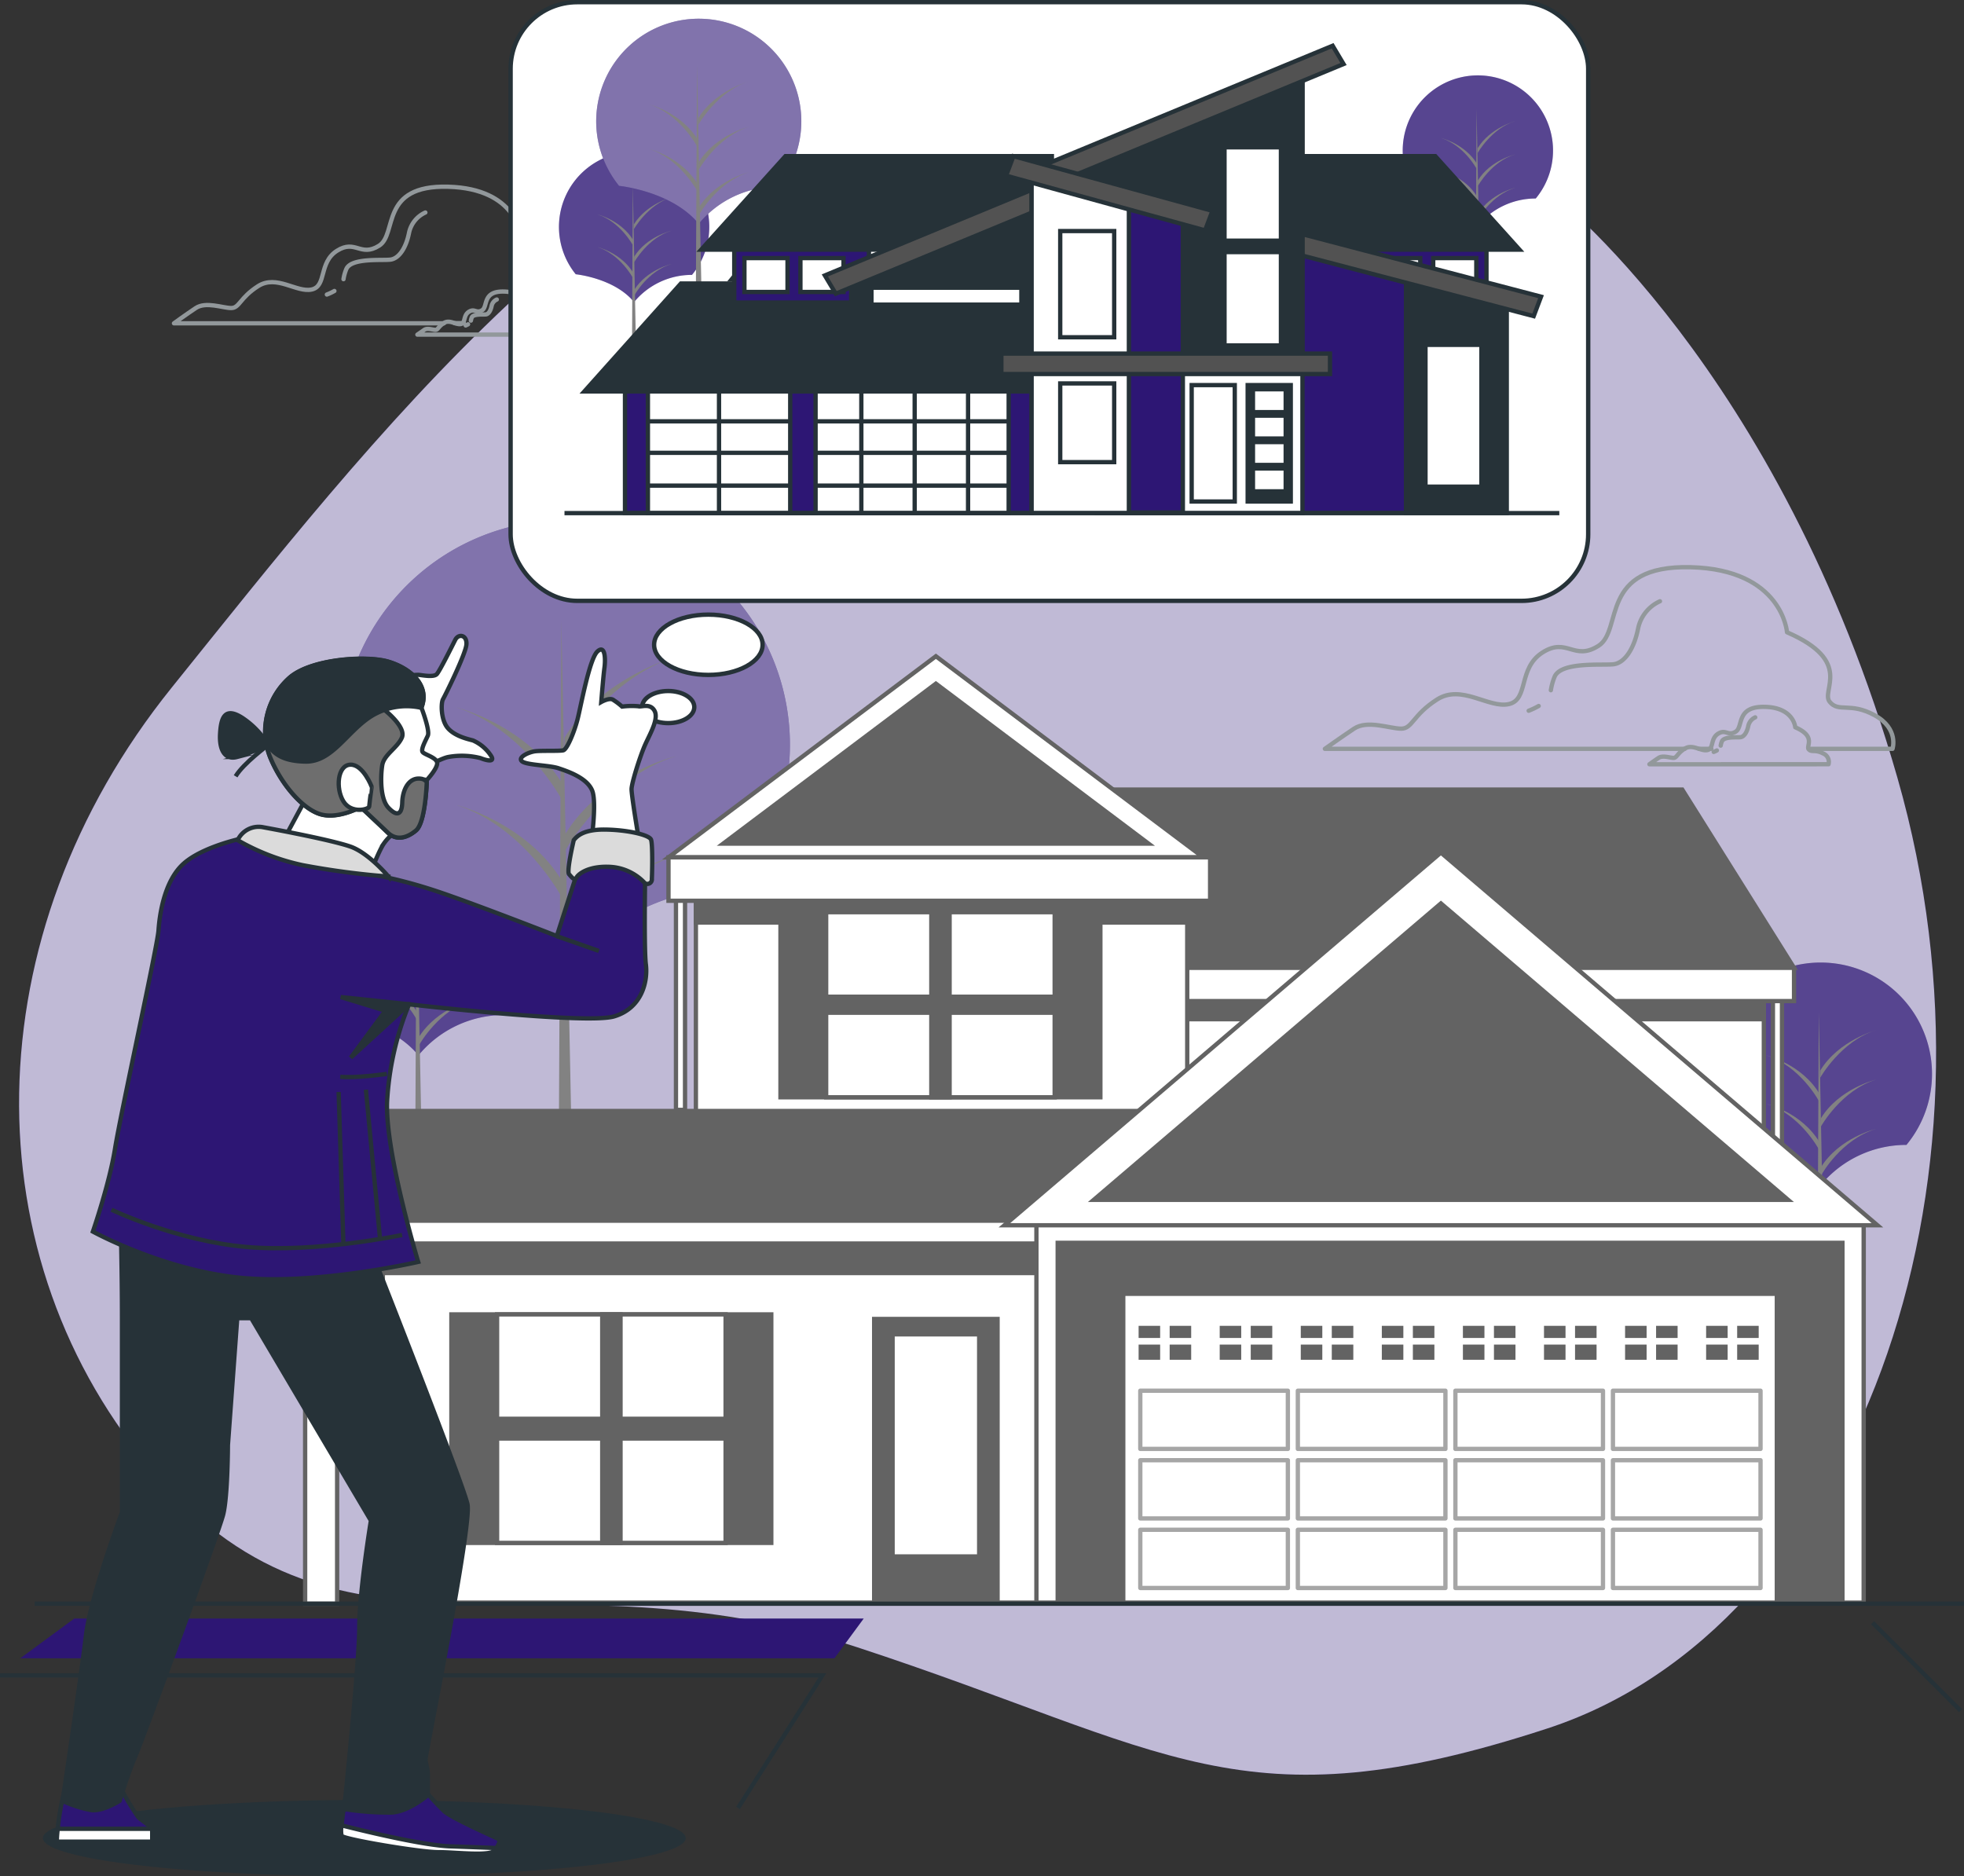 <svg xmlns="http://www.w3.org/2000/svg" width="449.672" height="429.587" viewBox="0 0 449.672 429.587">
  <rect x="0" y="0" width="449.672" height="429.587" fill="#333333" stroke="none"/>
  <g id="home_remodel" data-name="House restyling-bro" transform="translate(-9.2 -24.89)">
    <g id="freepik--background-simple--inject-73" transform="translate(13.568 31.876)">
      <path id="Trazado_154" data-name="Trazado 154" d="M364.021,68.982s-60.9-50.915-137.9-32.734S94.517,126.033,48.839,182.738,2.5,313.618,45.295,363.027,134.116,379,205.719,402.476s87.914,41.544,158.058,18.612S470.93,297.522,443.929,203.416,364.021,68.982,364.021,68.982Z" transform="translate(-13.87 -32.325)" fill="#2d1674"/>
      <path id="Trazado_155" data-name="Trazado 155" d="M364.021,68.982s-60.9-50.915-137.9-32.734S94.517,126.033,48.839,182.738,2.5,313.618,45.295,363.027,134.116,379,205.719,402.476s87.914,41.544,158.058,18.612S470.93,297.522,443.929,203.416,364.021,68.982,364.021,68.982Z" transform="translate(-13.87 -32.325)" fill="#fff" opacity="0.7"/>
    </g>
    <g id="freepik--Clouds--inject-73" transform="translate(49.023 67.632)">
      <path id="Trazado_156" data-name="Trazado 156" d="M452.7,208.543c-1.786-.935-2.6-.159-3.245-.935s1.786-2.918-3.077-5.032c0,0-.327-4.536-6.977-4.676s-4.863,4.536-6.64,5.668-2.273-.645-4.059.486-.935,3.4-2.432,3.741-3.4-1.459-5.191-.327-1.777,2.114-2.591,2.114-2.432-.645-3.4,0-2.1,1.459-2.1,1.459H454a2.1,2.1,0,0,0-1.3-2.5Z" transform="translate(-75.165 -78.801)" fill="none" stroke="#92989b" stroke-linecap="round" stroke-linejoin="round" stroke-width="0.984"/>
      <path id="Trazado_157" data-name="Trazado 157" d="M429.45,208.57a4.806,4.806,0,0,1-.72.337" transform="translate(-76.185 -79.492)" fill="none" stroke="#92989b" stroke-linecap="round" stroke-linejoin="round" stroke-width="0.984"/>
      <path id="Trazado_158" data-name="Trazado 158" d="M438.343,200.47a2.806,2.806,0,0,0-1.59,1.973c-.29,1.487-.991,2.478-1.777,2.572s-3.741-.2-4.255.935a4.275,4.275,0,0,0-.281.991" transform="translate(-76.296 -78.968)" fill="none" stroke="#92989b" stroke-linecap="round" stroke-linejoin="round" stroke-width="0.984"/>
      <line id="Línea_11" data-name="Línea 11" x2="2.843" transform="translate(349.16 128.713)" fill="none" stroke="#92989b" stroke-linecap="round" stroke-linejoin="round" stroke-width="0.984"/>
      <path id="Trazado_159" data-name="Trazado 159" d="M444.331,205.3H463.5s1.543-4.62-4.106-7.7-8.221-.514-10.288-3.086,5.612-9.25-9.755-15.9c0,0-1.029-14.384-22.091-14.9S401.851,178.1,396.2,181.7s-7.192-2.058-12.841,1.543-3.086,10.784-7.706,11.812-10.821-4.648-16.432-1.057-5.612,6.678-8.221,6.678-7.707-2.058-10.784,0-6.678,4.62-6.678,4.62h82.415" transform="translate(-70.022 -76.587)" fill="none" stroke="#92989b" stroke-linecap="round" stroke-linejoin="round" stroke-width="0.984"/>
      <path id="Trazado_160" data-name="Trazado 160" d="M385.721,197.69a17.273,17.273,0,0,1-2.291,1.085" transform="translate(-73.252 -78.788)" fill="none" stroke="#92989b" stroke-linecap="round" stroke-linejoin="round" stroke-width="0.984"/>
      <path id="Trazado_161" data-name="Trazado 161" d="M388.86,192.42a13.86,13.86,0,0,1,.879-3.142c1.571-3.451,10.971-2.506,13.477-2.806s4.676-3.451,5.612-8.146a8.773,8.773,0,0,1,5.013-6.276" transform="translate(-73.604 -77.128)" fill="none" stroke="#92989b" stroke-linecap="round" stroke-linejoin="round" stroke-width="0.984"/>
      <path id="Trazado_162" data-name="Trazado 162" d="M141.177,104.236c-1.337-.73-1.945-.122-2.432-.73s1.337-2.188-2.31-3.741c0,0-.243-3.4-5.228-3.535s-3.648,3.414-4.985,4.265-1.712-.486-3.049.365-.729,2.553-1.824,2.806-2.553-1.094-3.891-.243S116.122,105,115.514,105s-1.871-.486-2.553,0-1.581,1.094-1.581,1.094h30.77A1.571,1.571,0,0,0,141.177,104.236Z" transform="translate(-55.639 -72.219)" fill="none" stroke="#92989b" stroke-linecap="round" stroke-linejoin="round" stroke-width="0.984"/>
      <path id="Trazado_163" data-name="Trazado 163" d="M123.742,104.25a6.011,6.011,0,0,1-.542.262" transform="translate(-56.404 -72.738)" fill="none" stroke="#92989b" stroke-linecap="round" stroke-linejoin="round" stroke-width="0.984"/>
      <path id="Trazado_164" data-name="Trazado 164" d="M130.41,98.18a2.067,2.067,0,0,0-1.188,1.487c-.224,1.113-.748,1.871-1.337,1.927s-2.806-.15-3.189.664a3.339,3.339,0,0,0-.215.748" transform="translate(-56.487 -72.345)" fill="none" stroke="#92989b" stroke-linecap="round" stroke-linejoin="round" stroke-width="0.984"/>
      <line id="Línea_12" data-name="Línea 12" x2="2.142" transform="translate(64.252 31.25)" fill="none" stroke="#92989b" stroke-linecap="round" stroke-linejoin="round" stroke-width="0.984"/>
      <path id="Trazado_165" data-name="Trazado 165" d="M134.887,101.835h14.366s1.15-3.47-3.086-5.78-6.163-.393-7.707-2.31,4.237-6.94-7.323-11.953c0,0-.767-10.784-16.563-11.223s-11.541,10.812-15.825,13.5-5.387-1.534-9.633,1.16-2.31,8.09-5.78,8.866-8.053-3.479-12.289-.767-4.237,5.013-6.163,5.013-5.78-1.543-8.1,0-5,3.5-5,3.5H113.6" transform="translate(-51.78 -70.557)" fill="none" stroke="#92989b" stroke-linecap="round" stroke-linejoin="round" stroke-width="0.984"/>
      <path id="Trazado_166" data-name="Trazado 166" d="M90.941,96.09a12.571,12.571,0,0,1-1.721.814" transform="translate(-54.204 -72.21)" fill="none" stroke="#92989b" stroke-linecap="round" stroke-linejoin="round" stroke-width="0.984"/>
      <path id="Trazado_167" data-name="Trazado 167" d="M93.29,92.143a9.942,9.942,0,0,1,.664-2.357c1.169-2.591,8.23-1.871,10.11-2.123s3.526-2.581,4.227-6.107a6.6,6.6,0,0,1,3.741-4.676" transform="translate(-54.467 -70.966)" fill="none" stroke="#92989b" stroke-linecap="round" stroke-linejoin="round" stroke-width="0.984"/>
    </g>
    <g id="freepik--House2--inject-73" transform="translate(69.646 143.945)">
      <path id="Trazado_168" data-name="Trazado 168" d="M90.093,270.241s13.094,1.3,19.781,9.437a25.368,25.368,0,0,1,19.64-9.231,25.514,25.514,0,1,0-39.43-.187Z" transform="translate(-74.512 -157.104)" fill="#2d1674"/>
      <path id="Trazado_169" data-name="Trazado 169" d="M90.093,270.241s13.094,1.3,19.781,9.437a25.368,25.368,0,0,1,19.64-9.231,25.514,25.514,0,1,0-39.43-.187Z" transform="translate(-74.512 -157.104)" fill="#fff" opacity="0.2"/>
      <path id="Trazado_170" data-name="Trazado 170" d="M112.448,306.536l-1.3-65.636-.318,66.31Z" transform="translate(-76.225 -157.898)" fill="#828282"/>
      <path id="Trazado_171" data-name="Trazado 171" d="M111.865,279.839s4.433-7.978,12.411-10.419c0,0-8.417,2-12.626,8.866Z" transform="translate(-76.279 -159.744)" fill="#828282"/>
      <path id="Trazado_172" data-name="Trazado 172" d="M111.53,256.118s4.76-8.417,12.738-10.858c0,0-8.5,2.319-12.71,9.184Z" transform="translate(-76.271 -158.18)" fill="#828282"/>
      <path id="Trazado_173" data-name="Trazado 173" d="M111.669,268.039s4.676-8.258,12.607-10.7c0,0-8.417,2-12.626,8.866Z" transform="translate(-76.279 -158.962)" fill="#828282"/>
      <path id="Trazado_174" data-name="Trazado 174" d="M110.351,261.839s-4.274-7.978-11.971-10.419c0,0,8.127,1.992,12.158,8.866Z" transform="translate(-75.419 -158.579)" fill="#828282"/>
      <path id="Trazado_175" data-name="Trazado 175" d="M110.351,273.679S106.077,265.7,98.38,263.27c0,0,8.127,1.992,12.158,8.857Z" transform="translate(-75.419 -159.346)" fill="#828282"/>
      <path id="Trazado_176" data-name="Trazado 176" d="M433.373,302.052s13.094,1.291,19.771,9.427a25.422,25.422,0,0,1,19.64-9.231,25.5,25.5,0,1,0-39.44-.178Z" transform="translate(-96.736 -159.165)" fill="#2d1674"/>
      <path id="Trazado_177" data-name="Trazado 177" d="M433.373,302.052s13.094,1.291,19.771,9.427a25.422,25.422,0,0,1,19.64-9.231,25.5,25.5,0,1,0-39.44-.178Z" transform="translate(-96.736 -159.165)" fill="#fff" opacity="0.2"/>
      <path id="Trazado_178" data-name="Trazado 178" d="M455.728,338.336l-1.3-65.636-.318,66.31Z" transform="translate(-98.45 -159.956)" fill="#828282"/>
      <path id="Trazado_179" data-name="Trazado 179" d="M455.144,311.639s4.433-7.978,12.411-10.409c0,0-8.417,1.992-12.635,8.857Z" transform="translate(-98.503 -161.804)" fill="#828282"/>
      <path id="Trazado_180" data-name="Trazado 180" d="M454.81,287.919s4.76-8.417,12.738-10.849c0,0-8.5,2.31-12.71,9.175Z" transform="translate(-98.496 -160.239)" fill="#828282"/>
      <path id="Trazado_181" data-name="Trazado 181" d="M455,299.849s4.63-8.268,12.607-10.7c0,0-8.417,1.992-12.635,8.857Z" transform="translate(-98.506 -161.021)" fill="#828282"/>
      <path id="Trazado_182" data-name="Trazado 182" d="M453.631,293.639s-4.274-7.978-11.971-10.409c0,0,8.118,1.992,12.158,8.857Z" transform="translate(-97.644 -160.638)" fill="#828282"/>
      <path id="Trazado_183" data-name="Trazado 183" d="M453.631,305.479s-4.274-7.968-11.971-10.409c0,0,8.118,1.992,12.158,8.866Z" transform="translate(-97.644 -161.405)" fill="#828282"/>
      <path id="Trazado_184" data-name="Trazado 184" d="M104.093,235.977S130.579,238.6,144,255.01c0,0,14.178-19.014,39.646-18.621a51.439,51.439,0,1,0-79.553-.365Z" transform="translate(-75.044 -152.152)" fill="#2d1674"/>
      <path id="Trazado_185" data-name="Trazado 185" d="M104.093,235.977S130.579,238.6,144,255.01c0,0,14.178-19.014,39.646-18.621a51.439,51.439,0,1,0-79.553-.365Z" transform="translate(-75.044 -152.152)" fill="#fff" opacity="0.4"/>
      <path id="Trazado_186" data-name="Trazado 186" d="M149.194,309.193,146.575,176.77l-.645,133.789Z" transform="translate(-78.498 -153.746)" fill="#828282"/>
      <path id="Trazado_187" data-name="Trazado 187" d="M148.029,255.326s8.932-16.086,25.027-21.006c0,0-16.984,4.022-25.476,17.882Z" transform="translate(-78.605 -157.472)" fill="#828282"/>
      <path id="Trazado_188" data-name="Trazado 188" d="M147.34,207.484s9.605-16.984,25.7-21.894c0,0-17.143,4.676-25.635,18.518Z" transform="translate(-78.589 -154.317)" fill="#828282"/>
      <path id="Trazado_189" data-name="Trazado 189" d="M147.617,231.506s9.353-16.657,25.439-21.576c0,0-16.984,4.022-25.476,17.882Z" transform="translate(-78.605 -155.893)" fill="#828282"/>
      <path id="Trazado_190" data-name="Trazado 190" d="M144.968,219.006S136.345,202.919,120.82,198c0,0,16.386,4.022,24.579,17.882Z" transform="translate(-76.872 -155.12)" fill="#828282"/>
      <path id="Trazado_191" data-name="Trazado 191" d="M144.968,242.906s-8.623-16.1-24.148-21.006c0,0,16.386,4.022,24.579,17.873Z" transform="translate(-76.872 -156.668)" fill="#828282"/>
      <rect id="Rectángulo_65" data-name="Rectángulo 65" width="2.076" height="49.812" transform="translate(94.321 85.247)" fill="#fff" stroke="#636363" stroke-miterlimit="10" stroke-width="0.984"/>
      <rect id="Rectángulo_66" data-name="Rectángulo 66" width="2.076" height="49.812" transform="translate(345.475 105.308)" fill="#fff" stroke="#636363" stroke-miterlimit="10" stroke-width="0.984"/>
      <rect id="Rectángulo_67" data-name="Rectángulo 67" width="160.518" height="65.038" transform="translate(182.88 108.077)" fill="#fff" stroke="#636363" stroke-miterlimit="10" stroke-width="0.984"/>
      <rect id="Rectángulo_68" data-name="Rectángulo 68" width="160.518" height="6.229" transform="translate(182.88 108.077)" fill="#636363" stroke="#636363" stroke-miterlimit="10" stroke-width="0.984"/>
      <path id="Trazado_192" data-name="Trazado 192" d="M436.857,258.965H270.11V218.15H411.259Z" transform="translate(-86.538 -156.425)" fill="#636363" stroke="#636363" stroke-miterlimit="10" stroke-width="0.984"/>
      <rect id="Rectángulo_69" data-name="Rectángulo 69" width="168.122" height="7.613" transform="translate(182.188 102.54)" fill="#fff" stroke="#636363" stroke-miterlimit="10" stroke-width="0.984"/>
      <rect id="Rectángulo_70" data-name="Rectángulo 70" width="112.493" height="54.413" transform="translate(98.885 86.659)" fill="#fff" stroke="#636363" stroke-miterlimit="10" stroke-width="0.984"/>
      <rect id="Rectángulo_71" data-name="Rectángulo 71" width="112.493" height="5.509" transform="translate(98.885 86.659)" fill="#636363" stroke="#636363" stroke-miterlimit="10" stroke-width="0.984"/>
      <path id="Trazado_193" data-name="Trazado 193" d="M234.072,185.51,172.85,231.553H295.285Z" transform="translate(-80.241 -154.312)" fill="#fff" stroke="#636363" stroke-miterlimit="10" stroke-width="0.984"/>
      <path id="Trazado_194" data-name="Trazado 194" d="M234.939,192.22l-48.7,36.625h97.388Z" transform="translate(-81.108 -154.746)" fill="#636363" stroke="#636363" stroke-miterlimit="10" stroke-width="0.984"/>
      <rect id="Rectángulo_72" data-name="Rectángulo 72" width="7.323" height="85.08" transform="translate(9.418 163.051)" fill="#fff" stroke="#636363" stroke-miterlimit="10" stroke-width="0.984"/>
      <rect id="Rectángulo_73" data-name="Rectángulo 73" width="339.049" height="84.828" transform="translate(27.207 163.051)" fill="#fff" stroke="#636363" stroke-miterlimit="10" stroke-width="0.984"/>
      <rect id="Rectángulo_74" data-name="Rectángulo 74" width="339.049" height="9.371" transform="translate(27.207 163.051)" fill="#636363" stroke="#636363" stroke-miterlimit="10" stroke-width="0.984"/>
      <path id="Trazado_195" data-name="Trazado 195" d="M303.529,321.952H73.83L93.19,296.84H303.529Z" transform="translate(-73.83 -161.519)" fill="#636363" stroke="#636363" stroke-miterlimit="10" stroke-width="0.984"/>
      <rect id="Rectángulo_75" data-name="Rectángulo 75" width="186.79" height="5.228" transform="translate(0 160.432)" fill="#fff" stroke="#636363" stroke-miterlimit="10" stroke-width="0.984"/>
      <rect id="Rectángulo_76" data-name="Rectángulo 76" width="189.408" height="87.447" transform="translate(176.848 160.432)" fill="#fff" stroke="#636363" stroke-miterlimit="10" stroke-width="0.984"/>
      <rect id="Rectángulo_77" data-name="Rectángulo 77" width="179.672" height="82.377" transform="translate(181.72 165.501)" fill="#636363" stroke="#636363" stroke-miterlimit="10" stroke-width="0.984"/>
      <rect id="Rectángulo_78" data-name="Rectángulo 78" width="149.641" height="70.705" transform="translate(196.731 177.173)" fill="#fff" stroke="#636363" stroke-miterlimit="10" stroke-width="0.984"/>
      <rect id="Rectángulo_79" data-name="Rectángulo 79" width="33.791" height="13.327" transform="translate(200.631 199.358)" fill="none" stroke="#a6a6a6" stroke-linecap="round" stroke-linejoin="round" stroke-width="0.984"/>
      <rect id="Rectángulo_80" data-name="Rectángulo 80" width="33.791" height="13.327" transform="translate(236.704 199.358)" fill="none" stroke="#a6a6a6" stroke-linecap="round" stroke-linejoin="round" stroke-width="0.984"/>
      <rect id="Rectángulo_81" data-name="Rectángulo 81" width="33.791" height="13.327" transform="translate(200.631 215.276)" fill="none" stroke="#a6a6a6" stroke-linecap="round" stroke-linejoin="round" stroke-width="0.984"/>
      <rect id="Rectángulo_82" data-name="Rectángulo 82" width="33.791" height="13.327" transform="translate(236.704 215.276)" fill="none" stroke="#a6a6a6" stroke-linecap="round" stroke-linejoin="round" stroke-width="0.984"/>
      <rect id="Rectángulo_83" data-name="Rectángulo 83" width="33.791" height="13.327" transform="translate(200.631 231.203)" fill="none" stroke="#a6a6a6" stroke-linecap="round" stroke-linejoin="round" stroke-width="0.984"/>
      <rect id="Rectángulo_84" data-name="Rectángulo 84" width="33.791" height="13.327" transform="translate(236.704 231.203)" fill="none" stroke="#a6a6a6" stroke-linecap="round" stroke-linejoin="round" stroke-width="0.984"/>
      <rect id="Rectángulo_85" data-name="Rectángulo 85" width="33.791" height="13.327" transform="translate(272.777 199.358)" fill="none" stroke="#a6a6a6" stroke-linecap="round" stroke-linejoin="round" stroke-width="0.984"/>
      <rect id="Rectángulo_86" data-name="Rectángulo 86" width="33.791" height="13.327" transform="translate(308.85 199.358)" fill="none" stroke="#a6a6a6" stroke-linecap="round" stroke-linejoin="round" stroke-width="0.984"/>
      <rect id="Rectángulo_87" data-name="Rectángulo 87" width="33.791" height="13.327" transform="translate(272.777 215.276)" fill="none" stroke="#a6a6a6" stroke-linecap="round" stroke-linejoin="round" stroke-width="0.984"/>
      <rect id="Rectángulo_88" data-name="Rectángulo 88" width="33.791" height="13.327" transform="translate(308.85 215.276)" fill="none" stroke="#a6a6a6" stroke-linecap="round" stroke-linejoin="round" stroke-width="0.984"/>
      <rect id="Rectángulo_89" data-name="Rectángulo 89" width="33.791" height="13.327" transform="translate(272.777 231.203)" fill="none" stroke="#a6a6a6" stroke-linecap="round" stroke-linejoin="round" stroke-width="0.984"/>
      <rect id="Rectángulo_90" data-name="Rectángulo 90" width="33.791" height="13.327" transform="translate(308.85 231.203)" fill="none" stroke="#a6a6a6" stroke-linecap="round" stroke-linejoin="round" stroke-width="0.984"/>
      <path id="Trazado_196" data-name="Trazado 196" d="M355.022,233.58,255.09,318.9H454.964Z" transform="translate(-85.565 -157.424)" fill="#fff" stroke="#636363" stroke-miterlimit="10" stroke-width="0.984"/>
      <path id="Trazado_197" data-name="Trazado 197" d="M356.438,246.02,276.95,313.892H435.934Z" transform="translate(-86.981 -158.229)" fill="#636363" stroke="#636363" stroke-miterlimit="10" stroke-width="0.984"/>
      <rect id="Rectángulo_91" data-name="Rectángulo 91" width="124.006" height="9.942" transform="translate(92.609 77.241)" fill="#fff" stroke="#636363" stroke-miterlimit="10" stroke-width="0.984"/>
      <rect id="Rectángulo_92" data-name="Rectángulo 92" width="73.249" height="42.377" transform="translate(118.245 89.802)" fill="#636363" stroke="#636363" stroke-miterlimit="10" stroke-width="0.984"/>
      <rect id="Rectángulo_93" data-name="Rectángulo 93" width="52.318" height="42.377" transform="translate(128.71 89.802)" fill="#fff" stroke="#636363" stroke-miterlimit="10" stroke-width="0.984"/>
      <rect id="Rectángulo_94" data-name="Rectángulo 94" width="4.19" height="42.377" transform="translate(152.784 89.802)" fill="#636363" stroke="#636363" stroke-miterlimit="10" stroke-width="0.984"/>
      <rect id="Rectángulo_95" data-name="Rectángulo 95" width="3.666" height="51.795" transform="translate(180.776 109.152) rotate(90)" fill="#636363" stroke="#636363" stroke-miterlimit="10" stroke-width="0.984"/>
      <rect id="Rectángulo_96" data-name="Rectángulo 96" width="73.249" height="52.318" transform="translate(42.9 181.887)" fill="#636363" stroke="#636363" stroke-miterlimit="10" stroke-width="0.984"/>
      <rect id="Rectángulo_97" data-name="Rectángulo 97" width="52.318" height="52.318" transform="translate(53.366 181.887)" fill="#fff" stroke="#636363" stroke-miterlimit="10" stroke-width="0.984"/>
      <rect id="Rectángulo_98" data-name="Rectángulo 98" width="4.19" height="52.318" transform="translate(77.439 181.887)" fill="#636363" stroke="#636363" stroke-miterlimit="10" stroke-width="0.984"/>
      <rect id="Rectángulo_99" data-name="Rectángulo 99" width="4.517" height="51.963" transform="translate(105.591 205.792) rotate(90)" fill="#636363" stroke="#636363" stroke-miterlimit="10" stroke-width="0.984"/>
      <rect id="Rectángulo_100" data-name="Rectángulo 100" width="28.254" height="64.355" transform="translate(139.699 182.935)" fill="#636363" stroke="#636363" stroke-miterlimit="10" stroke-width="0.984"/>
      <rect id="Rectángulo_101" data-name="Rectángulo 101" width="18.836" height="49.868" transform="translate(144.413 186.947)" fill="#fff"/>
      <rect id="Rectángulo_102" data-name="Rectángulo 102" width="4.929" height="2.778" transform="translate(200.248 184.506)" fill="#636363"/>
      <rect id="Rectángulo_103" data-name="Rectángulo 103" width="4.929" height="2.778" transform="translate(207.356 184.506)" fill="#636363"/>
      <rect id="Rectángulo_104" data-name="Rectángulo 104" width="4.929" height="3.479" transform="translate(200.248 188.799)" fill="#636363"/>
      <rect id="Rectángulo_105" data-name="Rectángulo 105" width="4.929" height="3.479" transform="translate(207.356 188.799)" fill="#636363"/>
      <rect id="Rectángulo_106" data-name="Rectángulo 106" width="4.929" height="2.778" transform="translate(218.813 184.506)" fill="#636363"/>
      <rect id="Rectángulo_107" data-name="Rectángulo 107" width="4.929" height="2.778" transform="translate(225.921 184.506)" fill="#636363"/>
      <rect id="Rectángulo_108" data-name="Rectángulo 108" width="4.929" height="3.479" transform="translate(218.813 188.799)" fill="#636363"/>
      <rect id="Rectángulo_109" data-name="Rectángulo 109" width="4.929" height="3.479" transform="translate(225.921 188.799)" fill="#636363"/>
      <rect id="Rectángulo_110" data-name="Rectángulo 110" width="4.929" height="2.778" transform="translate(237.378 184.506)" fill="#636363"/>
      <rect id="Rectángulo_111" data-name="Rectángulo 111" width="4.929" height="2.778" transform="translate(244.476 184.506)" fill="#636363"/>
      <rect id="Rectángulo_112" data-name="Rectángulo 112" width="4.929" height="3.479" transform="translate(237.378 188.799)" fill="#636363"/>
      <rect id="Rectángulo_113" data-name="Rectángulo 113" width="4.929" height="3.479" transform="translate(244.476 188.799)" fill="#636363"/>
      <rect id="Rectángulo_114" data-name="Rectángulo 114" width="4.929" height="2.778" transform="translate(255.933 184.506)" fill="#636363"/>
      <rect id="Rectángulo_115" data-name="Rectángulo 115" width="4.929" height="2.778" transform="translate(263.041 184.506)" fill="#636363"/>
      <rect id="Rectángulo_116" data-name="Rectángulo 116" width="4.929" height="3.479" transform="translate(255.933 188.799)" fill="#636363"/>
      <rect id="Rectángulo_117" data-name="Rectángulo 117" width="4.929" height="3.479" transform="translate(263.041 188.799)" fill="#636363"/>
      <rect id="Rectángulo_118" data-name="Rectángulo 118" width="4.929" height="2.778" transform="translate(274.498 184.506)" fill="#636363"/>
      <rect id="Rectángulo_119" data-name="Rectángulo 119" width="4.929" height="2.778" transform="translate(281.606 184.506)" fill="#636363"/>
      <rect id="Rectángulo_120" data-name="Rectángulo 120" width="4.929" height="3.479" transform="translate(274.498 188.799)" fill="#636363"/>
      <rect id="Rectángulo_121" data-name="Rectángulo 121" width="4.929" height="3.479" transform="translate(281.606 188.799)" fill="#636363"/>
      <rect id="Rectángulo_122" data-name="Rectángulo 122" width="4.929" height="2.778" transform="translate(293.063 184.506)" fill="#636363"/>
      <rect id="Rectángulo_123" data-name="Rectángulo 123" width="4.929" height="2.778" transform="translate(300.171 184.506)" fill="#636363"/>
      <rect id="Rectángulo_124" data-name="Rectángulo 124" width="4.929" height="3.479" transform="translate(293.063 188.799)" fill="#636363"/>
      <rect id="Rectángulo_125" data-name="Rectángulo 125" width="4.929" height="3.479" transform="translate(300.171 188.799)" fill="#636363"/>
      <rect id="Rectángulo_126" data-name="Rectángulo 126" width="4.929" height="2.778" transform="translate(311.628 184.506)" fill="#636363"/>
      <rect id="Rectángulo_127" data-name="Rectángulo 127" width="4.929" height="2.778" transform="translate(318.726 184.506)" fill="#636363"/>
      <rect id="Rectángulo_128" data-name="Rectángulo 128" width="4.929" height="3.479" transform="translate(311.628 188.799)" fill="#636363"/>
      <rect id="Rectángulo_129" data-name="Rectángulo 129" width="4.929" height="3.479" transform="translate(318.726 188.799)" fill="#636363"/>
      <rect id="Rectángulo_130" data-name="Rectángulo 130" width="4.929" height="2.778" transform="translate(330.183 184.506)" fill="#636363"/>
      <rect id="Rectángulo_131" data-name="Rectángulo 131" width="4.929" height="2.778" transform="translate(337.291 184.506)" fill="#636363"/>
      <rect id="Rectángulo_132" data-name="Rectángulo 132" width="4.929" height="3.479" transform="translate(330.183 188.799)" fill="#636363"/>
      <rect id="Rectángulo_133" data-name="Rectángulo 133" width="4.929" height="3.479" transform="translate(337.291 188.799)" fill="#636363"/>
    </g>
    <g id="freepik--house-1--inject-73" transform="translate(126.107 25.39)">
      <rect id="Rectángulo_134" data-name="Rectángulo 134" width="246.721" height="137.071" rx="15.25" fill="#fff" stroke="#263238" stroke-miterlimit="10" stroke-width="1"/>
      <path id="Trazado_198" data-name="Trazado 198" d="M149.893,90.058s8.857.879,13.337,6.369A17.134,17.134,0,0,1,176.492,90.2a17.209,17.209,0,1,0-26.608-.14Z" transform="translate(-134.966 -27.761)" fill="#2d1674"/>
      <path id="Trazado_199" data-name="Trazado 199" d="M149.893,90.058s8.857.879,13.337,6.369A17.134,17.134,0,0,1,176.492,90.2a17.209,17.209,0,1,0-26.608-.14Z" transform="translate(-134.966 -27.761)" fill="#fff" opacity="0.2"/>
      <path id="Trazado_200" data-name="Trazado 200" d="M164.974,114.534,164.1,70.25l-.215,44.743Z" transform="translate(-136.122 -28.294)" fill="#828282"/>
      <path id="Trazado_201" data-name="Trazado 201" d="M164.58,96.514s2.993-5.387,8.371-7.024c0,0-5.677,1.337-8.52,5.976Z" transform="translate(-136.157 -29.54)" fill="#828282"/>
      <path id="Trazado_202" data-name="Trazado 202" d="M164.35,80.493s3.217-5.686,8.6-7.323c0,0-5.733,1.553-8.576,6.191Z" transform="translate(-136.152 -28.483)" fill="#828282"/>
      <path id="Trazado_203" data-name="Trazado 203" d="M164.449,88.561s3.124-5.612,8.5-7.211c0,0-5.677,1.337-8.52,5.976Z" transform="translate(-136.157 -29.013)" fill="#828282"/>
      <path id="Trazado_204" data-name="Trazado 204" d="M163.561,84.374S160.671,79,155.48,77.35c0,0,5.481,1.347,8.221,5.976Z" transform="translate(-135.578 -28.754)" fill="#828282"/>
      <path id="Trazado_205" data-name="Trazado 205" d="M163.561,92.364s-2.89-5.378-8.081-7.024c0,0,5.481,1.347,8.221,5.976Z" transform="translate(-135.578 -29.271)" fill="#828282"/>
      <path id="Trazado_206" data-name="Trazado 206" d="M356.453,71.358s8.857.879,13.346,6.369A17.124,17.124,0,0,1,383.051,71.5a17.209,17.209,0,1,0-26.6-.122Z" transform="translate(-148.339 -26.55)" fill="#2d1674"/>
      <path id="Trazado_207" data-name="Trazado 207" d="M356.453,71.358s8.857.879,13.346,6.369A17.124,17.124,0,0,1,383.051,71.5a17.209,17.209,0,1,0-26.6-.122Z" transform="translate(-148.339 -26.55)" fill="#fff" opacity="0.2"/>
      <path id="Trazado_208" data-name="Trazado 208" d="M371.534,95.844l-.879-44.284L370.44,96.3Z" transform="translate(-149.495 -27.084)" fill="#828282"/>
      <path id="Trazado_209" data-name="Trazado 209" d="M371.143,77.834s2.993-5.378,8.417-7.024c0,0-5.677,1.347-8.52,5.976Z" transform="translate(-149.534 -28.331)" fill="#828282"/>
      <path id="Trazado_210" data-name="Trazado 210" d="M370.91,61.833s3.217-5.686,8.6-7.323c0,0-5.733,1.553-8.567,6.191Z" transform="translate(-149.525 -27.275)" fill="#828282"/>
      <path id="Trazado_211" data-name="Trazado 211" d="M371,69.871s3.124-5.612,8.5-7.211c0,0-5.677,1.347-8.52,5.976Z" transform="translate(-149.53 -27.803)" fill="#828282"/>
      <path id="Trazado_212" data-name="Trazado 212" d="M370.121,65.684s-2.881-5.378-8.081-7.024c0,0,5.481,1.347,8.221,5.976Z" transform="translate(-148.951 -27.544)" fill="#828282"/>
      <path id="Trazado_213" data-name="Trazado 213" d="M370.121,73.674S367.24,68.3,362.04,66.65c0,0,5.481,1.347,8.221,5.986Z" transform="translate(-148.951 -28.061)" fill="#828282"/>
      <path id="Trazado_214" data-name="Trazado 214" d="M160.415,67.71s12.084,1.2,18.209,8.689a23.382,23.382,0,0,1,18.1-8.5,23.484,23.484,0,1,0-36.307-.159Z" transform="translate(-135.556 -25.652)" fill="#2d1674"/>
      <path id="Trazado_215" data-name="Trazado 215" d="M160.415,67.71s12.084,1.2,18.209,8.689a23.382,23.382,0,0,1,18.1-8.5,23.484,23.484,0,1,0-36.307-.159Z" transform="translate(-135.556 -25.652)" fill="#fff" opacity="0.4"/>
      <path id="Trazado_216" data-name="Trazado 216" d="M181,101.127,179.809,40.7l-.3,61.044Z" transform="translate(-137.133 -26.381)" fill="#828282"/>
      <path id="Trazado_217" data-name="Trazado 217" d="M180.466,76.546s4.078-7.342,11.419-9.586c0,0-7.744,1.871-11.625,8.155Z" transform="translate(-137.182 -28.081)" fill="#828282"/>
      <path id="Trazado_218" data-name="Trazado 218" d="M180.15,54.709s4.386-7.744,11.728-9.989c0,0-7.819,2.123-11.7,8.417Z" transform="translate(-137.175 -26.641)" fill="#828282"/>
      <path id="Trazado_219" data-name="Trazado 219" d="M180.279,65.688s4.265-7.6,11.607-9.848c0,0-7.744,1.871-11.625,8.155Z" transform="translate(-137.182 -27.361)" fill="#828282"/>
      <path id="Trazado_220" data-name="Trazado 220" d="M179.067,59.976s-3.937-7.342-11.017-9.586c0,0,7.482,1.871,11.223,8.155Z" transform="translate(-136.392 -27.009)" fill="#828282"/>
      <path id="Trazado_221" data-name="Trazado 221" d="M179.067,70.876s-3.937-7.342-11.017-9.586c0,0,7.482,1.871,11.223,8.155Z" transform="translate(-136.392 -27.714)" fill="#828282"/>
      <line id="Línea_13" data-name="Línea 13" x2="227.772" transform="translate(12.336 116.982)" fill="none" stroke="#263238" stroke-miterlimit="10" stroke-width="0.984"/>
      <rect id="Rectángulo_135" data-name="Rectángulo 135" width="93.105" height="32.659" transform="translate(26.187 84.276)" fill="#2d1674" stroke="#263238" stroke-miterlimit="10" stroke-width="0.984"/>
      <rect id="Rectángulo_136" data-name="Rectángulo 136" width="82.602" height="32.659" transform="translate(31.434 84.276)" fill="#fff" stroke="#263238" stroke-miterlimit="10" stroke-width="0.984"/>
      <line id="Línea_14" data-name="Línea 14" y2="27.281" transform="translate(47.717 89.607)" fill="#fff" stroke="#263238" stroke-miterlimit="10" stroke-width="0.984"/>
      <line id="Línea_15" data-name="Línea 15" y2="27.281" transform="translate(80.301 89.607)" fill="#fff" stroke="#263238" stroke-miterlimit="10" stroke-width="0.984"/>
      <line id="Línea_16" data-name="Línea 16" y2="27.281" transform="translate(92.516 89.607)" fill="#fff" stroke="#263238" stroke-miterlimit="10" stroke-width="0.984"/>
      <line id="Línea_17" data-name="Línea 17" y2="27.281" transform="translate(104.739 89.607)" fill="#fff" stroke="#263238" stroke-miterlimit="10" stroke-width="0.984"/>
      <line id="Línea_18" data-name="Línea 18" x2="82.714" transform="translate(31.425 95.967)" fill="#fff" stroke="#263238" stroke-miterlimit="10" stroke-width="0.984"/>
      <line id="Línea_19" data-name="Línea 19" x2="82.714" transform="translate(31.425 103.178)" fill="#fff" stroke="#263238" stroke-miterlimit="10" stroke-width="0.984"/>
      <line id="Línea_20" data-name="Línea 20" x2="82.714" transform="translate(31.425 110.688)" fill="#fff" stroke="#263238" stroke-miterlimit="10" stroke-width="0.984"/>
      <rect id="Rectángulo_137" data-name="Rectángulo 137" width="5.808" height="32.659" transform="translate(64.018 84.276)" fill="#2d1674" stroke="#263238" stroke-miterlimit="10" stroke-width="0.984"/>
      <path id="Trazado_222" data-name="Trazado 222" d="M152.25,118.969H258.14V94.26h-83.78Z" transform="translate(-135.369 -29.849)" fill="#263238" stroke="#263238" stroke-miterlimit="10" stroke-width="0.984"/>
      <path id="Trazado_223" data-name="Trazado 223" d="M188.33,91.738h72.688V70.33H205.782Z" transform="translate(-137.705 -28.3)" fill="#fff" stroke="#263238" stroke-miterlimit="10" stroke-width="0.984"/>
      <rect id="Rectángulo_138" data-name="Rectángulo 138" width="30.835" height="17.443" transform="translate(51.205 51.327)" fill="#2d1674" stroke="#263238" stroke-miterlimit="10" stroke-width="0.984"/>
      <rect id="Rectángulo_139" data-name="Rectángulo 139" width="9.867" height="7.753" transform="translate(53.534 58.594)" fill="#fff" stroke="#263238" stroke-miterlimit="10" stroke-width="0.984"/>
      <rect id="Rectángulo_140" data-name="Rectángulo 140" width="9.867" height="7.753" transform="translate(66.356 58.594)" fill="#fff" stroke="#263238" stroke-miterlimit="10" stroke-width="0.984"/>
      <path id="Trazado_224" data-name="Trazado 224" d="M180.86,84.488h80.292V63.08H200.145Z" transform="translate(-137.221 -27.83)" fill="#263238" stroke="#263238" stroke-miterlimit="10" stroke-width="0.984"/>
      <rect id="Rectángulo_141" data-name="Rectángulo 141" width="30.835" height="17.443" transform="translate(223.433 68.769) rotate(180)" fill="#2d1674" stroke="#263238" stroke-miterlimit="10" stroke-width="0.984"/>
      <rect id="Rectángulo_142" data-name="Rectángulo 142" width="9.867" height="7.753" transform="translate(221.104 66.347) rotate(180)" fill="#fff" stroke="#263238" stroke-miterlimit="10" stroke-width="0.984"/>
      <rect id="Rectángulo_143" data-name="Rectángulo 143" width="9.867" height="7.753" transform="translate(208.272 66.347) rotate(180)" fill="#fff" stroke="#263238" stroke-miterlimit="10" stroke-width="0.984"/>
      <path id="Trazado_225" data-name="Trazado 225" d="M375.622,84.488H295.33V63.08h61.016Z" transform="translate(-144.632 -27.83)" fill="#263238" stroke="#263238" stroke-miterlimit="10" stroke-width="0.984"/>
      <path id="Trazado_226" data-name="Trazado 226" d="M261.209,74.57,217.57,92.013v14.543h43.05Z" transform="translate(-139.598 -28.574)" fill="#263238" stroke="#263238" stroke-miterlimit="10" stroke-width="0.984"/>
      <path id="Trazado_227" data-name="Trazado 227" d="M281.012,66.66,213.627,94.531l-2.5-4.181,67.385-27.88Z" transform="translate(-139.181 -27.791)" fill="#525252" stroke="#263238" stroke-miterlimit="10" stroke-width="0.984"/>
      <path id="Trazado_228" data-name="Trazado 228" d="M371.528,97.237,277.75,72.92V145.4h93.778Z" transform="translate(-143.494 -28.467)" fill="#2d1674" stroke="#263238" stroke-miterlimit="10" stroke-width="0.984"/>
      <path id="Trazado_229" data-name="Trazado 229" d="M353.4,146.672h23.026V98.506L353.4,92.53Z" transform="translate(-148.392 -29.737)" fill="#263238" stroke="#263238" stroke-miterlimit="10" stroke-width="0.984"/>
      <path id="Trazado_230" data-name="Trazado 230" d="M380.729,100.912,323.95,86.051l1.683-4.461,56.779,14.861Z" transform="translate(-146.485 -29.029)" fill="#525252" stroke="#263238" stroke-miterlimit="10" stroke-width="0.984"/>
      <path id="Trazado_231" data-name="Trazado 231" d="M261.75,143.4h62.008V41.92L261.75,66.7Z" transform="translate(-142.458 -26.46)" fill="#fff" stroke="#263238" stroke-miterlimit="10" stroke-width="0.984"/>
      <path id="Trazado_232" data-name="Trazado 232" d="M267.96,109.287h56.2V41.92l-56.2,22.465Z" transform="translate(-142.86 -26.46)" fill="#263238" stroke="#263238" stroke-miterlimit="10" stroke-width="0.984"/>
      <path id="Trazado_233" data-name="Trazado 233" d="M261.75,110.974h34.623v-33.2L261.75,68.42Z" transform="translate(-142.458 -28.176)" fill="#fff" stroke="#263238" stroke-miterlimit="10" stroke-width="0.984"/>
      <path id="Trazado_234" data-name="Trazado 234" d="M285.56,111.39h12.355v-33.2L285.56,74.85Z" transform="translate(-143.999 -28.592)" fill="#2d1674" stroke="#263238" stroke-miterlimit="10" stroke-width="0.984"/>
      <rect id="Rectángulo_144" data-name="Rectángulo 144" width="12.355" height="32.64" transform="translate(141.561 84.201)" fill="#2d1674" stroke="#263238" stroke-miterlimit="10" stroke-width="0.984"/>
      <rect id="Rectángulo_145" data-name="Rectángulo 145" width="75.241" height="4.676" transform="translate(112.362 80.46)" fill="#525252" stroke="#263238" stroke-miterlimit="10" stroke-width="0.984"/>
      <path id="Trazado_235" data-name="Trazado 235" d="M333.272,40.24,265.877,68.111l-2.5-4.19L330.775,36.05Z" transform="translate(-142.563 -26.08)" fill="#525252" stroke="#263238" stroke-miterlimit="10" stroke-width="0.984"/>
      <path id="Trazado_236" data-name="Trazado 236" d="M301.056,80.074,255.5,67.551l1.683-4.461L302.74,75.613Z" transform="translate(-142.053 -27.831)" fill="#525252" stroke="#263238" stroke-miterlimit="10" stroke-width="0.984"/>
      <rect id="Rectángulo_146" data-name="Rectángulo 146" width="12.916" height="21.371" transform="translate(163.455 33.23)" fill="#fff" stroke="#263238" stroke-miterlimit="10" stroke-width="0.984"/>
      <rect id="Rectángulo_147" data-name="Rectángulo 147" width="12.916" height="21.371" transform="translate(163.455 57.219)" fill="#fff" stroke="#263238" stroke-miterlimit="10" stroke-width="0.984"/>
      <rect id="Rectángulo_148" data-name="Rectángulo 148" width="12.355" height="24.317" transform="translate(125.839 52.402)" fill="#fff" stroke="#263238" stroke-miterlimit="10" stroke-width="0.984"/>
      <rect id="Rectángulo_149" data-name="Rectángulo 149" width="12.355" height="18.022" transform="translate(125.839 87.288)" fill="#fff" stroke="#263238" stroke-miterlimit="10" stroke-width="0.984"/>
      <rect id="Rectángulo_150" data-name="Rectángulo 150" width="12.804" height="32.463" transform="translate(209.47 78.459)" fill="#fff" stroke="#263238" stroke-miterlimit="10" stroke-width="0.984"/>
      <rect id="Rectángulo_151" data-name="Rectángulo 151" width="9.867" height="26.655" transform="translate(155.935 87.671)" fill="#fff" stroke="#263238" stroke-miterlimit="10" stroke-width="0.984"/>
      <rect id="Rectángulo_152" data-name="Rectángulo 152" width="9.867" height="26.655" transform="translate(168.758 87.671)" fill="#263238" stroke="#263238" stroke-miterlimit="10" stroke-width="0.984"/>
      <rect id="Rectángulo_153" data-name="Rectángulo 153" width="34.324" height="3.872" transform="translate(82.621 65.374)" fill="#fff" stroke="#263238" stroke-miterlimit="10" stroke-width="0.984"/>
      <rect id="Rectángulo_154" data-name="Rectángulo 154" width="7.501" height="5.237" transform="translate(169.964 88.625)" fill="#fff" stroke="#263238" stroke-miterlimit="10" stroke-width="0.984"/>
      <rect id="Rectángulo_155" data-name="Rectángulo 155" width="7.501" height="5.237" transform="translate(169.964 94.667)" fill="#fff" stroke="#263238" stroke-miterlimit="10" stroke-width="0.984"/>
      <rect id="Rectángulo_156" data-name="Rectángulo 156" width="7.501" height="5.237" transform="translate(169.964 100.718)" fill="#fff" stroke="#263238" stroke-miterlimit="10" stroke-width="0.984"/>
      <rect id="Rectángulo_157" data-name="Rectángulo 157" width="7.501" height="5.237" transform="translate(169.964 106.76)" fill="#fff" stroke="#263238" stroke-miterlimit="10" stroke-width="0.984"/>
      <ellipse id="Elipse_11" data-name="Elipse 11" cx="12.42" cy="6.902" rx="12.42" ry="6.902" transform="translate(32.856 140.223)" fill="#fff" stroke="#263238" stroke-miterlimit="10" stroke-width="1"/>
      <ellipse id="Elipse_12" data-name="Elipse 12" cx="5.976" cy="3.676" rx="5.976" ry="3.676" transform="translate(30.106 157.712)" fill="#fff" stroke="#263238" stroke-miterlimit="10" stroke-width="1"/>
    </g>
    <g id="freepik--Floor--inject-73" transform="translate(9.2 392.076)">
      <line id="Línea_21" data-name="Línea 21" x2="441.75" transform="translate(7.922)" fill="none" stroke="#263238" stroke-miterlimit="10" stroke-width="0.984"/>
      <path id="Trazado_237" data-name="Trazado 237" d="M9.2,435H197.5l-19.322,30.358" transform="translate(-9.2 -418.596)" fill="none" stroke="#263238" stroke-miterlimit="10" stroke-width="0.984"/>
      <path id="Trazado_238" data-name="Trazado 238" d="M26.543,421.08H207.281l-6.706,9.109H14.16" transform="translate(-9.521 -417.694)" fill="#2d1674"/>
      <line id="Línea_22" data-name="Línea 22" x2="20.127" y2="20.127" transform="translate(428.741 4.349)" fill="none" stroke="#263238" stroke-miterlimit="10" stroke-width="0.984"/>
    </g>
    <g id="freepik--Character--inject-73" transform="translate(19.02 170.489)">
      <ellipse id="Elipse_13" data-name="Elipse 13" cx="73.595" cy="8.735" rx="73.595" ry="8.735" transform="translate(0 266.517)" fill="#263238"/>
      <path id="Trazado_239" data-name="Trazado 239" d="M152.656,229.23s1.571-10.2.374-13.094-5.518-4.349-7.669-5.078-7.4-.711-8.417-1.618,1.6-2.123,3.133-2.291,5.462,0,6.341-.206,2.563-4.265,3.32-7.3,2.694-13.655,4.5-15.329,1.871,1.814,1.609,3.741-.73,7.828-.73,7.828,1.786-1.019,2.637-.552a15.453,15.453,0,0,1,2.132,1.6,17.692,17.692,0,0,1,3.741-.075c.645.234,2.647-.776,3.666,1s-.832,4.994-2.02,7.566-3.161,8.838-3.217,10.363,2.048,13.851,2.048,13.851Z" transform="translate(-27.276 -180.75)" fill="#fff" stroke="#263238" stroke-miterlimit="10" stroke-width="0.984"/>
      <path id="Trazado_240" data-name="Trazado 240" d="M108.059,212.937s6.818-4.171,9.25-4.676a17.359,17.359,0,0,1,7.417.243c1.281.514,3.432,1.085,2.432-.505A9.521,9.521,0,0,0,123,204.463c-1.076-.29-4.1-.935-5.733-2.806s-1.609-5.78-1.122-6.622,5.228-10.391,5.368-12.57-1.814-2.507-2.563-1.029-3.489,7-4.2,7.828-3.507.224-4.162.187-3.292.234-3.292.234a3.03,3.03,0,0,0-3.086.458c-1.609,1.216-2.422,3.741-2.525,5.527s0,11.148,0,11.148l-7.23,10.914,8.492,4.022Z" transform="translate(-24.54 -180.533)" fill="#fff" stroke="#263238" stroke-miterlimit="10" stroke-width="0.984"/>
      <path id="Trazado_241" data-name="Trazado 241" d="M93.666,464.968s-1.328,7.725-.795,8.52,17.845,3.741,22.109,3.741,12.252,1.066,13.094-.533,1.328-2.132.262-2.666-10.119-4.527-11.981-6.126a66.156,66.156,0,0,1-5.331-5.855Z" transform="translate(-24.429 -198.759)" fill="#2d1674" stroke="#263238" stroke-miterlimit="10" stroke-width="0.984"/>
      <path id="Trazado_242" data-name="Trazado 242" d="M128.025,477.313l.206-.4c-2.525-.1-6.313-.253-10.6-.393-6.163-.215-19.64-3.489-24.812-4.8a6.108,6.108,0,0,0,0,2.394c.533.8,17.845,3.741,22.109,3.741S127.23,478.912,128.025,477.313Z" transform="translate(-24.426 -199.386)" fill="#fff" stroke="#263238" stroke-miterlimit="10" stroke-width="0.984"/>
      <path id="Trazado_243" data-name="Trazado 243" d="M38.027,463.006a64.621,64.621,0,0,0,3.741,6.126c.8.795,3.2,2.123,3.2,3.189v2.4H23.11a54.03,54.03,0,0,1,1.6-10.952C26.3,456.88,38.027,463.006,38.027,463.006Z" transform="translate(-19.921 -198.659)" fill="#2d1674" stroke="#263238" stroke-miterlimit="10" stroke-width="0.984"/>
      <path id="Trazado_244" data-name="Trazado 244" d="M44.948,473.1a1.057,1.057,0,0,0-.178-.533H23.316c-.206,1.87-.206,2.937-.206,2.937H44.948Z" transform="translate(-19.921 -199.441)" fill="#fff" stroke="#263238" stroke-miterlimit="10" stroke-width="0.984"/>
      <path id="Trazado_245" data-name="Trazado 245" d="M37.848,325.34s.271,10.391.271,20.51v44.743s-7.192,19.182-8.258,28.235S24.53,456.65,24.53,456.65a27.188,27.188,0,0,0,6.659,2.114c2.665.262,6.4-2.132,6.4-2.132s2.123-6.93,3.46-9.858,19.173-51.439,20.239-55.666,1.094-15.955,1.094-15.955l2.132-29.04h3.2l27.4,46.351s-2.665,16.245-2.665,24.5-3.46,41.544-3.46,41.544a66.785,66.785,0,0,0,10.914.8c3.994-.262,8.258-3.994,8.258-3.994v-4.536c0-1.59-.533-2.656-.533-3.741s10.653-53.534,9.6-58.332S96.984,335.2,96.984,335.2l-2.132-6.126Z" transform="translate(-20.013 -189.908)" fill="#263238" stroke="#263238" stroke-miterlimit="10" stroke-width="0.984"/>
      <path id="Trazado_246" data-name="Trazado 246" d="M83.713,220.231l-4.143,7.707L97.751,239.16s2.619-6.958,3.9-8.773a10.559,10.559,0,0,1,2.9-2.806s-4.265-8.1-9.652-10.494S83.713,220.231,83.713,220.231Z" transform="translate(-23.576 -182.861)" fill="#fff" stroke="#263238" stroke-miterlimit="10" stroke-width="0.984"/>
      <path id="Trazado_247" data-name="Trazado 247" d="M109.9,197.342s1.992,5.181,1.459,6.378-1.618,3.1-1.2,3.741,3.479,1.309,3.339,2.684-2.366,3.741-2.366,3.741-.243,9.68-2.506,11.541-4.583,2.263-6.416.486-6.229-5.873-6.229-5.873-5.05,2.806-9.1,1.683S77.891,215.1,75.254,208.63A16.386,16.386,0,0,1,79.8,190.365c4.985-4.227,17.536-5.088,22.586-3.563S111.907,192.263,109.9,197.342Z" transform="translate(-23.226 -180.894)" fill="#fff" stroke="#263238" stroke-miterlimit="10" stroke-width="0.984"/>
      <path id="Trazado_248" data-name="Trazado 248" d="M110.045,214.384c-3.058-.636-4.471,2.553-4.545,5.387s-1.216,3.273-3.161,1.216-1.8-7.239-1.422-9.7,3.442-3.965,4.5-6.36-3.891-6.266-3.891-6.266c-3.947-2.946-10.877,1.375-15.1,4.976-2.955,2.525-8.932,1.141-12.28.075a15.142,15.142,0,0,0,1.113,5.705c2.637,6.425,7.576,11.962,11.625,13.094s9.1-1.683,9.1-1.683,4.386,4.106,6.229,5.873,4.162,1.375,6.416-.486c1.983-1.627,2.413-9.259,2.488-11.12A1.982,1.982,0,0,0,110.045,214.384Z" transform="translate(-23.225 -181.644)" fill="#6e6e6e" stroke="#263238" stroke-miterlimit="10" stroke-width="0.984"/>
      <path id="Trazado_249" data-name="Trazado 249" d="M99.1,221.628c-.075.683-4.124,1.749-5.92-1.2s-1.347-8.24,1.581-8.371,4.91,5.05,4.91,5.05S99.293,219.57,99.1,221.628Z" transform="translate(-24.388 -182.574)" fill="#fff" stroke="#263238" stroke-miterlimit="10" stroke-width="0.984"/>
      <path id="Trazado_250" data-name="Trazado 250" d="M102.382,186.841c-5.05-1.524-17.6-.664-22.586,3.563a16.6,16.6,0,0,0-5.612,14.225c1.347,3.264,3.965,4.948,9.166,5.041,6.163.112,9.549-6.977,15.151-10.447a15.4,15.4,0,0,1,11.345-1.87C111.9,192.266,107.432,188.375,102.382,186.841Z" transform="translate(-23.222 -180.896)" fill="#263238" stroke="#263238" stroke-miterlimit="10" stroke-width="0.984"/>
      <path id="Trazado_251" data-name="Trazado 251" d="M74.114,206.727a19.547,19.547,0,0,0-6.042-6.276c-3.919-2.46-4.789,0-5,3.741s1.15,6,3.853,5.294a59.271,59.271,0,0,0,7.192-2.759Z" transform="translate(-22.506 -181.759)" fill="#263238" stroke="#263238" stroke-miterlimit="10" stroke-width="0.984"/>
      <path id="Trazado_252" data-name="Trazado 252" d="M74.362,207.23s-5.668,4.162-7.482,7.173" transform="translate(-22.755 -182.262)" fill="none" stroke="#263238" stroke-miterlimit="10" stroke-width="0.984"/>
      <path id="Trazado_253" data-name="Trazado 253" d="M66.47,230s-9.268,1.871-13.758,5.873-5.527,11.9-5.752,15.338-8.679,41.946-9.951,49.924-5.069,18.986-5.069,18.986,15.759,8.67,33.333,10.522,41.151-3.582,41.151-3.582-7.482-24.691-7.136-36.475a68.638,68.638,0,0,1,5.041-22.5s40.628,4.676,46.978,2.759,7.735-8.034,7.239-11.934-.1-24.691-.1-24.691-8.417-2.413-11.223-1.693l-2.881.72-6.182,19.2S118.04,244.581,110,241.971A112.744,112.744,0,0,0,95.3,238.23Z" transform="translate(-20.492 -183.736)" fill="#2d1674" stroke="#263238" stroke-miterlimit="10" stroke-width="0.984"/>
      <path id="Trazado_254" data-name="Trazado 254" d="M108.257,270.586,92.61,268.94l10.222,3.124L94.9,282.829Z" transform="translate(-24.42 -186.257)" fill="#263238" stroke="#263238" stroke-miterlimit="10" stroke-width="0.984"/>
      <path id="Trazado_255" data-name="Trazado 255" d="M103.161,287.76s-7.173,1.01-10.671.645" transform="translate(-24.413 -187.475)" fill="none" stroke="#263238" stroke-miterlimit="10" stroke-width="0.984"/>
      <line id="Línea_23" data-name="Línea 23" x2="1.085" y2="34.567" transform="translate(67.713 104.428)" fill="none" stroke="#263238" stroke-miterlimit="10" stroke-width="0.984"/>
      <line id="Línea_24" data-name="Línea 24" x2="3.217" y2="33.903" transform="translate(73.951 103.904)" fill="none" stroke="#263238" stroke-miterlimit="10" stroke-width="0.984"/>
      <path id="Trazado_256" data-name="Trazado 256" d="M103.024,326.789s-19.575,4.134-35.624,2.74S36.49,321,36.49,321" transform="translate(-20.787 -189.628)" fill="none" stroke="#263238" stroke-miterlimit="10" stroke-width="0.984"/>
      <line id="Línea_25" data-name="Línea 25" x2="9.633" y2="3.376" transform="translate(117.665 68.748)" fill="none" stroke="#263238" stroke-miterlimit="10" stroke-width="0.984"/>
      <path id="Trazado_257" data-name="Trazado 257" d="M101.919,238.661s-4.555-5.443-8.763-6.884-15.581-3.61-19.884-4.4a5.293,5.293,0,0,0-5.892,2.955,50.906,50.906,0,0,0,14.871,5.714,178.828,178.828,0,0,0,19.668,2.609Z" transform="translate(-22.787 -183.559)" fill="#dbdbdb" stroke="#263238" stroke-miterlimit="10" stroke-width="0.984"/>
      <path id="Trazado_258" data-name="Trazado 258" d="M149.576,230.353s-1.693,7.117-1.076,7.809,1.225,1.59,1.712.739,2.806-2.684,7.772-2.422a11.709,11.709,0,0,1,7.884,3.741,1.038,1.038,0,0,0,1.59-1.01c.084-1.74.2-7.847-.187-8.96s-5.555-2.263-10.578-2.31S150.278,229.521,149.576,230.353Z" transform="translate(-28.03 -183.602)" fill="#dbdbdb" stroke="#263238" stroke-miterlimit="10" stroke-width="0.984"/>
    </g>
  </g>
</svg>
